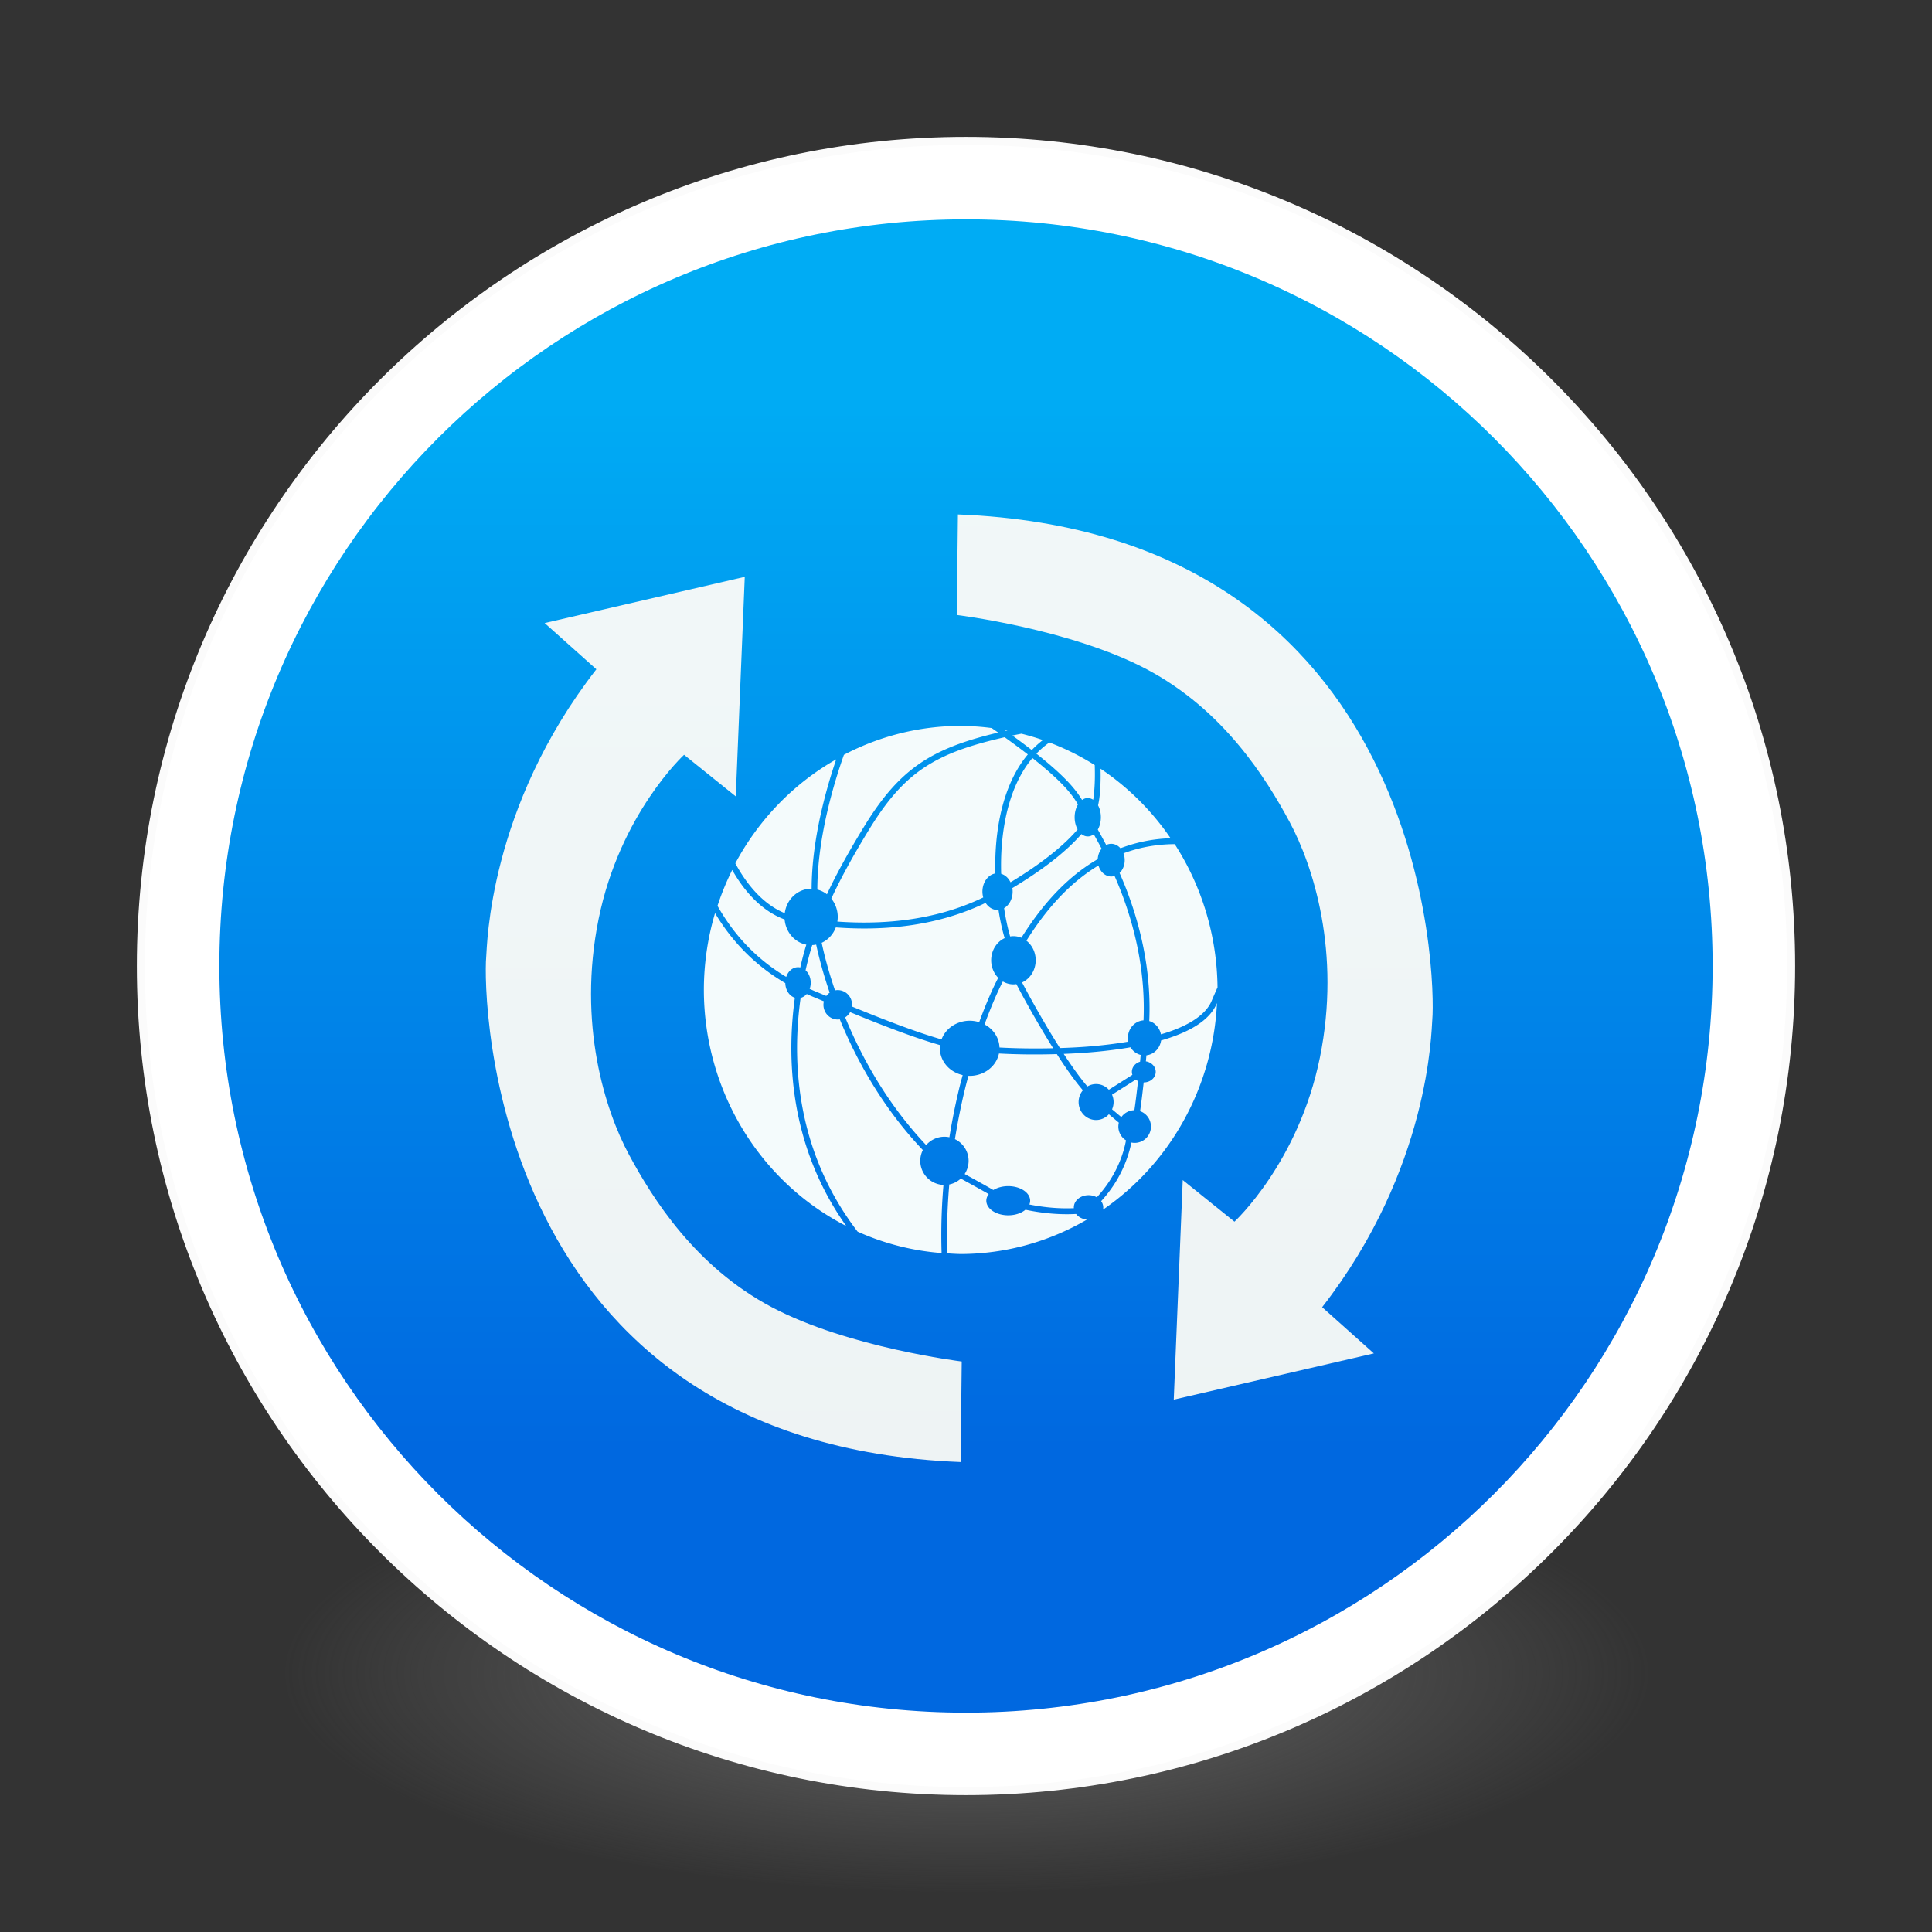 <?xml version="1.0" encoding="UTF-8" standalone="no"?>
<!-- Created with Inkscape (http://www.inkscape.org/) -->

<svg
   xmlns:dc="http://purl.org/dc/elements/1.1/"
   xmlns:cc="http://creativecommons.org/ns#"
   xmlns:rdf="http://www.w3.org/1999/02/22-rdf-syntax-ns#"
   xmlns:svg="http://www.w3.org/2000/svg"
   xmlns="http://www.w3.org/2000/svg"
   xmlns:xlink="http://www.w3.org/1999/xlink"
   xmlns:sodipodi="http://sodipodi.sourceforge.net/DTD/sodipodi-0.dtd"
   xmlns:inkscape="http://www.inkscape.org/namespaces/inkscape"
   id="svg4061"
   height="48"
   width="48"
   version="1.1"
   inkscape:version="0.92.0 unknown"
   sodipodi:docname="system-software-update.svg">
  <rect width="100%" height="100%" fill="#333333" stroke="none"/>
  <sodipodi:namedview
     pagecolor="#ffffff"
     bordercolor="#666666"
     borderopacity="1"
     objecttolerance="10"
     gridtolerance="10"
     guidetolerance="10"
     inkscape:pageopacity="0"
     inkscape:pageshadow="2"
     inkscape:window-width="1378"
     inkscape:window-height="894"
     id="namedview40"
     showgrid="false"
     inkscape:zoom="9.8333333"
     inkscape:cx="18.813559"
     inkscape:cy="28.810309"
     inkscape:window-x="416"
     inkscape:window-y="120"
     inkscape:window-maximized="0"
     inkscape:current-layer="g4206" />
  <defs
     id="defs4063">
    <linearGradient
       inkscape:collect="always"
       id="linearGradient3361">
      <stop
         style="stop-color:#0068e0;stop-opacity:1;"
         offset="0"
         id="stop3363" />
      <stop
         style="stop-color:#00acf4;stop-opacity:1"
         offset="1"
         id="stop3365" />
    </linearGradient>
    <linearGradient
       id="linearGradient3026"
       y2="40.496"
       gradientUnits="userSpaceOnUse"
       x2="71.204"
       gradientTransform="matrix(1.617,0,0,1.617,-92.707,-21.06)"
       y1="15.369"
       x1="71.204"
       xlink:href="#radialGradient3032">
      <stop
         id="stop4808-4"
         stop-color="#fff"
         offset="0" />
      <stop
         id="stop4810-0"
         stop-color="#fff"
         stop-opacity=".235"
         offset=".424" />
      <stop
         id="stop4812-8"
         stop-color="#fff"
         stop-opacity=".157"
         offset=".821" />
      <stop
         id="stop4814-0"
         stop-color="#fff"
         stop-opacity=".392"
         offset="1" />
    </linearGradient>
    <radialGradient
       id="radialGradient3029"
       fx="4.459"
       fy="8.509"
       gradientUnits="userSpaceOnUse"
       cy="8.626"
       cx="15.026"
       gradientTransform="matrix(-3.4973e-8 1.885 -1.776 -5.4723e-8 39.14 -7.993)"
       r="20">
      <stop
         id="stop4170"
         stop-color="#c24251"
         offset="0" />
      <stop
         id="stop4172"
         stop-color="#c24251"
         offset=".262" />
      <stop
         id="stop4174"
         stop-color="#a63643"
         offset=".661" />
      <stop
         id="stop4176"
         stop-color="#a63643"
         offset="1" />
    </radialGradient>
    <radialGradient
       id="radialGradient3032"
       gradientUnits="userSpaceOnUse"
       cy="3.99"
       cx="23.896"
       gradientTransform="matrix(0 2.889 -3.813 0 39.213 -65.95)"
       r="20.397">
      <stop
         id="stop3244-9-33-7-0-9"
         stop-color="#fff"
         offset="0" />
      <stop
         id="stop3246-3-5-0-8-5"
         stop-color="#ddd"
         offset=".262" />
      <stop
         id="stop3248-1-7-8-8-1"
         stop-color="#abacae"
         offset=".661" />
      <stop
         id="stop3250-9-3-0-5-1"
         stop-color="#89898b"
         offset="1" />
    </radialGradient>
    <radialGradient
       id="radialGradient3035"
       gradientUnits="userSpaceOnUse"
       cy="186.17"
       cx="99.157"
       gradientTransform="matrix(.271 0 0 .088 -2.855 25.187)"
       r="62.769">
      <stop
         id="stop3822-2-6-3"
         stop-color="#3d3d3d"
         offset="0" />
      <stop
         id="stop3864-8-7-7"
         stop-color="#686868"
         stop-opacity=".498"
         offset=".5" />
      <stop
         id="stop3824-1-2-5"
         stop-color="#686868"
         stop-opacity="0"
         offset="1" />
    </radialGradient>
    <linearGradient
       id="linearGradient4433"
       y2="25.611"
       gradientUnits="userSpaceOnUse"
       x2="23.078"
       gradientTransform="matrix(1 0 0 1.052 0 -.905)"
       y1="13.035"
       x1="22.759">
      <stop
         id="stop6305-1-0-2"
         stop-color="#fff"
         offset="0" />
      <stop
         id="stop6307-5-0-6"
         stop-color="#fff"
         stop-opacity="0"
         offset="1" />
    </linearGradient>
    <linearGradient
       inkscape:collect="always"
       xlink:href="#linearGradient3361"
       id="linearGradient3367"
       x1="25.017"
       y1="36"
       x2="25.017"
       y2="9.763"
       gradientUnits="userSpaceOnUse" />
    <linearGradient
       id="linearGradient4829">
      <stop
         style="stop-color:#f4fbfc;stop-opacity:1;"
         offset="0"
         id="stop4831" />
      <stop
         style="stop-color:#d6d6d6;stop-opacity:1;"
         offset="1"
         id="stop4833" />
    </linearGradient>
    <linearGradient
       gradientTransform="matrix(5.49,0,0,5.344,-954.391,-4606.166)"
       inkscape:collect="always"
       xlink:href="#linearGradient4829"
       id="linearGradient4506"
       x1="324.461"
       y1="1042.199"
       x2="324.461"
       y2="1301.242"
       gradientUnits="userSpaceOnUse" />
    <linearGradient
       gradientTransform="matrix(5.49,0,0,5.344,-954.391,-903.618)"
       inkscape:collect="always"
       xlink:href="#linearGradient4829"
       id="linearGradient4537"
       gradientUnits="userSpaceOnUse"
       x1="324.461"
       y1="1042.199"
       x2="324.461"
       y2="1301.242" />
    <linearGradient
       inkscape:collect="always"
       xlink:href="#linearGradient4829"
       id="linearGradient3877"
       gradientUnits="userSpaceOnUse"
       gradientTransform="matrix(5.49,0,0,5.344,-954.391,-4606.166)"
       x1="324.461"
       y1="1042.199"
       x2="324.461"
       y2="1301.242" />
    <linearGradient
       inkscape:collect="always"
       xlink:href="#linearGradient4829"
       id="linearGradient3879"
       gradientUnits="userSpaceOnUse"
       gradientTransform="matrix(5.49,0,0,5.344,-954.391,-4606.166)"
       x1="324.461"
       y1="1042.199"
       x2="324.461"
       y2="1301.242" />
  </defs>
  <g
     id="g4206">
    <path
       id="path3818-0-5"
       d="m 41,41.5 a 17,5.5 0 0 1 -34,0 17,5.5 0 1 1 34,0 z"
       inkscape:connector-curvature="0"
       style="fill:url(#radialGradient3035)" />
    <path
       id="path2555-7-2"
       style="color:#000000;fill:url(#radialGradient3032)"
       d="M 24,3.5 C 12.689,3.5 3.5,12.689 3.5,24 3.5,35.311 12.689,44.5 24,44.5 35.311,44.5 44.5,35.311 44.5,24 44.5,12.689 35.311,3.5 24,3.5 Z"
       inkscape:connector-curvature="0" />
    <path
       id="path2555-7-65"
       style="color:#000000;fill:url(#linearGradient3367);fill-opacity:1"
       d="M 24,3.5 C 12.689,3.5 3.5,12.689 3.5,24 3.5,35.311 12.689,44.5 24,44.5 35.311,44.5 44.5,35.311 44.5,24 44.5,12.689 35.311,3.5 24,3.5 Z"
       inkscape:connector-curvature="0" />
    <path
       id="path4176"
       style="color:#000000;opacity:1;fill:none;stroke:#ffffff;stroke-width:1.9;stroke-linecap:round;stroke-linejoin:round;stroke-miterlimit:4;stroke-dasharray:none;stroke-opacity:1"
       d="M 43.5,24 C 43.5,34.77 34.77,43.5 24,43.5 13.23,43.5 4.5,34.77 4.5,24 4.5,13.23 13.23,4.5 24,4.5 34.77,4.5 43.5,13.23 43.5,24 Z"
       inkscape:connector-curvature="0" />
    <path
       id="path2555-7-1-7"
       style="color:#000000;opacity:1;fill:none;fill-opacity:1;stroke:#fbfbfb;stroke-width:0.2;stroke-linecap:round;stroke-linejoin:round;stroke-miterlimit:4;stroke-dasharray:none;stroke-opacity:1"
       d="m 24,3.5 c -11.311,0 -20.5,9.189 -20.5,20.5 0,11.311 9.189,20.5 20.5,20.5 11.311,0 20.5,-9.189 20.5,-20.5 0,-11.311 -9.189,-20.5 -20.5,-20.5 z"
       inkscape:connector-curvature="0" />
    <g
       id="g4317"
       transform="matrix(1,0,0,1,-1.002,-0.005)"
       style="fill:none;stroke:#000000;stroke-linecap:round;stroke-linejoin:round" />
    <g
       id="g4495"
       transform="matrix(0.143,0,0,0.147,-22.536,-147.802)"
       style="fill:url(#linearGradient4506);fill-opacity:1">
      <path
         sodipodi:nodetypes="cscccccssscc"
         inkscape:connector-curvature="0"
         id="path4385"
         d="m 324.023,1092.401 c 82.031,3.125 83.008,78.906 82.422,85.352 -0.178,1.955 -0.391,25.195 -19.141,48.633 l 8.984,7.812 -34.766,7.812 1.562,-37.109 8.984,7.031 c 0,0 11.133,-9.961 14.844,-27.734 3.711,-17.773 -1.172,-32.422 -5.273,-39.844 -4.102,-7.422 -11.523,-18.945 -24.805,-25.781 -13.281,-6.836 -33.008,-9.18 -33.008,-9.18 z"
         style="fill:url(#linearGradient3877);fill-opacity:1;fill-rule:evenodd;stroke:none;stroke-width:1px;stroke-linecap:butt;stroke-linejoin:miter;stroke-opacity:1" />
      <path
         sodipodi:nodetypes="cscccccssscc"
         inkscape:connector-curvature="0"
         id="path4385-5"
         d="m 324.487,1252.557 c -82.031,-3.125 -83.008,-78.906 -82.422,-85.352 0.178,-1.955 0.391,-25.195 19.141,-48.633 l -8.984,-7.812 34.766,-7.812 -1.562,37.109 -8.984,-7.031 c 0,0 -11.133,9.961 -14.844,27.734 -3.711,17.773 1.172,32.422 5.273,39.844 4.102,7.422 11.523,18.945 24.805,25.781 13.281,6.836 33.008,9.18 33.008,9.18 z"
         style="fill:url(#linearGradient3879);fill-opacity:1;fill-rule:evenodd;stroke:none;stroke-width:1px;stroke-linecap:butt;stroke-linejoin:miter;stroke-opacity:1" />
      <path
         id="path4492"
         transform="translate(0,852.362)"
         d="m 324.512,275.781 a 44.629,44.629 0 0 0 -20.295,4.885 c -1.666,4.587 -4.61,13.913 -4.617,22.775 a 4.627,4.765 0 0 1 1.664,0.799 c 1.314,-2.743 3.332,-6.489 6.516,-11.537 4.033,-6.393 7.842,-10.108 13.35,-12.639 2.784,-1.279 5.996,-2.261 9.887,-3.158 -0.351,-0.242 -0.764,-0.514 -1.131,-0.764 a 44.629,44.629 0 0 0 -5.373,-0.361 z m 7.65,0.705 c 0.058,0.041 0.131,0.089 0.189,0.129 0.089,-0.019 0.198,-0.037 0.287,-0.057 a 44.629,44.629 0 0 0 -0.477,-0.072 z m 2.883,0.609 c -0.506,0.102 -1.079,0.204 -1.564,0.307 1.252,0.884 2.368,1.7 3.375,2.461 0.591,-0.61 1.234,-1.173 1.924,-1.693 a 44.629,44.629 0 0 0 -3.734,-1.074 z m -2.902,0.598 c -4.253,0.944 -7.7,1.953 -10.596,3.283 -5.332,2.45 -8.945,5.961 -12.92,12.264 -3.292,5.218 -5.313,9.01 -6.6,11.732 a 4.627,4.765 0 0 1 1.117,3.096 4.627,4.765 0 0 1 -0.068,0.785 c 7.532,0.519 16.738,-0.037 25.344,-4.076 a 2.624,3.107 0 0 1 -0.141,-0.99 2.624,3.107 0 0 1 2.244,-3.072 c -0.038,-1.598 -0.007,-3.238 0.131,-4.895 0.462,-5.532 2.034,-11.166 5.514,-15.217 -1.171,-0.883 -2.515,-1.854 -4.025,-2.91 z m 7.768,0.889 c -0.821,0.562 -1.573,1.195 -2.256,1.891 2.77,2.137 4.629,3.812 5.902,5.193 0.925,1.003 1.553,1.857 2.035,2.631 a 2.279,3.246 0 0 1 0.986,-0.322 2.279,3.246 0 0 1 0.943,0.293 c 0.186,-1.129 0.279,-2.519 0.295,-3.777 0.011,-0.809 -0.006,-1.501 -0.023,-2.09 a 44.629,44.629 0 0 0 -7.883,-3.818 z m -2.945,2.629 c -3.323,3.843 -4.861,9.265 -5.314,14.693 -0.137,1.642 -0.161,3.276 -0.117,4.869 a 2.624,3.107 0 0 1 1.629,1.439 c 6.056,-3.562 9.611,-6.606 11.656,-8.938 a 2.279,3.246 0 0 1 -0.518,-2.057 2.279,3.246 0 0 1 0.578,-2.156 c -0.469,-0.788 -1.079,-1.649 -2.059,-2.711 -1.232,-1.336 -3.074,-2.998 -5.855,-5.141 z m -34.09,0.225 a 44.629,44.629 0 0 0 -17.525,17.57 c 1.492,2.712 4.307,6.727 8.588,8.424 a 4.627,4.765 0 0 1 4.58,-4.125 4.627,4.765 0 0 1 0.086,0.004 c 0.025,-8.368 2.555,-16.969 4.271,-21.873 z m 45.924,1.58 c 0.009,0.482 0.023,0.911 0.016,1.486 -0.02,1.57 -0.11,3.338 -0.447,4.707 a 2.279,3.246 0 0 1 0.49,2.01 2.279,3.246 0 0 1 -0.531,2.084 c 0.418,0.722 0.917,1.606 1.455,2.605 a 2.348,2.762 0 0 1 0.871,-0.201 2.348,2.762 0 0 1 1.607,0.754 c 2.612,-0.972 5.499,-1.592 8.689,-1.693 v -0.002 c 0.007,-2.2e-4 0.014,2.2e-4 0.021,0 a 44.629,44.629 0 0 0 -12.172,-11.75 z m -3.32,11.045 c -2.174,2.449 -5.86,5.542 -12.002,9.131 a 2.624,3.107 0 0 1 0.051,0.596 2.624,3.107 0 0 1 -1.482,2.795 c 0.279,1.829 0.646,3.443 1.051,4.779 a 3.867,4.074 0 0 1 0.57,-0.047 3.867,4.074 0 0 1 1.379,0.271 c 1.901,-2.936 4.418,-6.321 7.736,-9.297 1.641,-1.472 3.484,-2.835 5.531,-3.99 a 2.348,2.762 0 0 1 0.67,-1.766 c -0.5,-0.932 -0.954,-1.726 -1.359,-2.43 a 2.279,3.246 0 0 1 -1.045,0.361 2.279,3.246 0 0 1 -1.1,-0.404 z m 16.205,1.701 c -3.286,0.02 -6.246,0.587 -8.9,1.555 a 2.348,2.762 0 0 1 0.217,1.154 2.348,2.762 0 0 1 -0.893,2.166 c 0.484,1.078 0.969,2.208 1.436,3.428 2.24,5.852 4.101,13.288 3.721,21.596 a 2.9,2.969 0 0 1 2.027,2.246 c 0.386,-0.111 0.772,-0.222 1.141,-0.342 3.878,-1.262 6.687,-3.036 7.664,-5.301 0.368,-0.852 0.695,-1.564 1.029,-2.299 a 44.629,44.629 0 0 0 -7.441,-24.203 z m -13.248,3.607 c -1.829,1.074 -3.488,2.32 -4.986,3.664 -3.213,2.881 -5.661,6.168 -7.529,9.049 a 3.867,4.074 0 0 1 1.613,3.307 3.867,4.074 0 0 1 -2.369,3.75 c 0.869,1.601 2.191,3.991 4.119,7.178 0.78,1.289 1.612,2.614 2.461,3.91 1.634,-0.054 3.28,-0.128 4.922,-0.256 2.377,-0.185 4.724,-0.462 6.957,-0.828 a 2.9,2.969 0 0 1 -0.07,-0.635 2.9,2.969 0 0 1 2.713,-2.961 c 0.358,-8.104 -1.457,-15.375 -3.656,-21.119 -0.447,-1.169 -0.911,-2.251 -1.373,-3.285 a 2.348,2.762 0 0 1 -0.584,0.09 2.348,2.762 0 0 1 -2.217,-1.863 z m -63.627,0.76 a 44.629,44.629 0 0 0 -2.557,6.066 c 3.524,6.073 8.022,9.726 11.939,12.004 a 2.21,2.624 0 0 1 2.047,-1.637 2.21,2.624 0 0 1 0.398,0.045 c 0.396,-1.704 0.765,-2.966 1.051,-3.855 a 4.627,4.765 0 0 1 -3.773,-4.256 c -4.475,-1.603 -7.434,-5.481 -9.105,-8.367 z m 44.021,5.562 c -8.891,4.171 -18.348,4.7 -26.021,4.146 a 4.627,4.765 0 0 1 -2.457,2.6 c 0.384,1.761 1.073,4.495 2.316,8.039 a 2.486,2.486 0 0 1 0.477,-0.047 2.486,2.486 0 0 1 2.486,2.484 2.486,2.486 0 0 1 -0.019,0.293 c 4.902,1.962 10.843,4.241 15.564,5.557 a 5.179,4.661 0 0 1 4.895,-3.156 5.179,4.661 0 0 1 1.646,0.246 c 1.207,-3.208 2.37,-5.763 3.307,-7.498 a 3.867,4.074 0 0 1 -1.225,-2.967 3.867,4.074 0 0 1 2.342,-3.738 c -0.418,-1.356 -0.786,-2.964 -1.068,-4.764 a 2.624,3.107 0 0 1 -0.168,0.008 2.624,3.107 0 0 1 -2.074,-1.203 z m -47.006,1.736 a 44.629,44.629 0 0 0 -1.941,12.982 44.629,44.629 0 0 0 24.729,39.889 c -10.09,-13.853 -10.304,-28.888 -8.918,-38.574 a 2.21,2.624 0 0 1 -1.662,-2.473 c -3.95,-2.243 -8.546,-5.851 -12.207,-11.824 z m 17.572,5.314 a 4.627,4.765 0 0 1 -0.682,0.084 c -0.298,0.901 -0.705,2.272 -1.158,4.258 a 2.21,2.624 0 0 1 0.893,2.102 2.21,2.624 0 0 1 -0.184,1.041 c 0.314,0.134 0.653,0.288 0.943,0.404 0.504,0.201 1.319,0.534 1.951,0.791 a 2.486,2.486 0 0 1 0.584,-0.559 c -1.251,-3.554 -1.943,-6.286 -2.348,-8.121 z m 32.432,6.229 c -0.892,1.679 -2.016,4.165 -3.18,7.26 a 5.179,4.661 0 0 1 2.596,3.904 c 2.804,0.147 5.989,0.202 9.322,0.125 -0.734,-1.141 -1.456,-2.297 -2.139,-3.426 -2.017,-3.333 -3.392,-5.826 -4.252,-7.412 a 3.867,4.074 0 0 1 -0.51,0.041 3.867,4.074 0 0 1 -1.838,-0.492 z m -34.074,2.123 a 2.21,2.624 0 0 1 -1.059,0.656 c -1.434,9.873 -1.189,25.453 9.9,39.506 a 44.629,44.629 0 0 0 14.59,3.617 c -0.13,-3.955 -7e-5,-7.811 0.324,-11.512 a 4.199,4.077 0 0 1 -4.029,-4.068 4.199,4.077 0 0 1 0.449,-1.824 C 310.88,340.254 306.365,332.164 303.5,325.373 a 2.486,2.486 0 0 1 -0.355,0.027 2.486,2.486 0 0 1 -2.486,-2.486 2.486,2.486 0 0 1 0.074,-0.588 c -0.61,-0.248 -1.407,-0.573 -1.895,-0.768 -0.333,-0.133 -0.72,-0.308 -1.084,-0.465 z m 71.275,1.529 c -0.006,0.014 -0.01,0.024 -0.016,0.037 -1.171,2.716 -4.27,4.554 -8.271,5.855 -0.461,0.15 -0.937,0.292 -1.422,0.428 a 2.9,2.969 0 0 1 -2.547,2.512 c -0.032,0.325 -0.065,0.71 -0.096,1.02 a 2.072,1.795 0 0 1 1.709,1.766 2.072,1.795 0 0 1 -2.07,1.795 2.072,1.795 0 0 1 -0.021,-0.002 c -0.226,1.97 -0.439,3.65 -0.625,4.857 a 2.831,2.762 0 0 1 1.889,2.602 2.831,2.762 0 0 1 -2.832,2.764 2.831,2.762 0 0 1 -0.566,-0.057 c -0.513,2.447 -1.836,6.28 -5.254,9.904 a 2.555,2.072 0 0 1 0.365,1.062 2.555,2.072 0 0 1 -0.041,0.367 44.629,44.629 0 0 0 19.799,-34.91 z m -63.734,1.535 a 2.486,2.486 0 0 1 -0.859,0.879 c 2.803,6.63 7.209,14.527 14.068,21.592 a 4.199,4.077 0 0 1 3.176,-1.414 4.199,4.077 0 0 1 0.859,0.088 c 0.499,-2.978 1.092,-5.82 1.756,-8.461 0.177,-0.706 0.366,-1.37 0.551,-2.049 a 5.179,4.661 0 0 1 -3.955,-4.523 5.179,4.661 0 0 1 0.039,-0.537 c -4.795,-1.332 -10.737,-3.612 -15.635,-5.574 z m 48.711,5.941 c -2.333,0.391 -4.787,0.676 -7.264,0.869 -1.45,0.113 -2.901,0.188 -4.342,0.244 1.404,2.092 2.822,4.028 4.115,5.506 a 3.038,3.038 0 0 1 1.514,-0.408 3.038,3.038 0 0 1 2.215,0.963 l 4.09,-2.52 a 2.072,1.795 0 0 1 -0.09,-0.514 2.072,1.795 0 0 1 1.424,-1.703 c 0.035,-0.345 0.072,-0.78 0.107,-1.145 a 2.9,2.969 0 0 1 -1.77,-1.293 z m -22.852,1.047 a 5.179,4.661 0 0 1 -5.084,3.783 5.179,4.661 0 0 1 -0.223,-0.01 c -0.196,0.715 -0.395,1.418 -0.582,2.164 -0.669,2.662 -1.264,5.534 -1.764,8.541 a 4.199,4.077 0 0 1 2.377,3.668 4.199,4.077 0 0 1 -0.686,2.225 c 2.244,1.197 3.936,2.113 4.986,2.705 a 3.809,2.466 0 0 1 2.584,-0.658 3.809,2.466 0 0 1 3.809,2.467 3.809,2.466 0 0 1 -0.135,0.637 c 2.067,0.398 4.786,0.748 7.73,0.623 a 2.555,2.072 0 0 1 -0.006,-0.125 2.555,2.072 0 0 1 2.555,-2.072 2.555,2.072 0 0 1 1.436,0.357 c 3.404,-3.582 4.629,-7.33 5.074,-9.621 a 2.831,2.762 0 0 1 -1.33,-2.338 2.831,2.762 0 0 1 0.084,-0.656 L 350.25,341.418 a 3.038,3.038 0 0 1 -2.221,0.971 3.038,3.038 0 0 1 -3.039,-3.039 3.038,3.038 0 0 1 0.744,-1.988 c -1.463,-1.662 -3.014,-3.82 -4.523,-6.113 -3.599,0.106 -7.041,0.057 -10.057,-0.102 z m 23.766,4.418 -4.123,2.541 a 3.038,3.038 0 0 1 0.271,1.244 3.038,3.038 0 0 1 -0.264,1.23 l 1.611,1.32 a 2.831,2.762 0 0 1 2.266,-1.168 c 0.186,-1.211 0.403,-2.912 0.633,-4.922 a 2.072,1.795 0 0 1 -0.395,-0.246 z m -30.396,16.723 a 4.199,4.077 0 0 1 -2.004,0.996 c -0.334,3.74 -0.466,7.641 -0.33,11.641 a 44.629,44.629 0 0 0 2.322,0.115 44.629,44.629 0 0 0 21.918,-5.816 2.555,2.072 0 0 1 -1.875,-0.955 c -3.396,0.185 -6.533,-0.25 -8.801,-0.715 a 3.809,2.466 0 0 1 -2.99,0.943 3.809,2.466 0 0 1 -3.809,-2.465 3.809,2.466 0 0 1 0.418,-1.119 c -1.056,-0.591 -2.713,-1.486 -4.85,-2.625 z"
         style="opacity:1;fill:url(#linearGradient4537);fill-opacity:1;stroke:none;stroke-width:9;stroke-miterlimit:4;stroke-dasharray:none;stroke-opacity:1"
         inkscape:connector-curvature="0" />
    </g>
  </g>
</svg>
